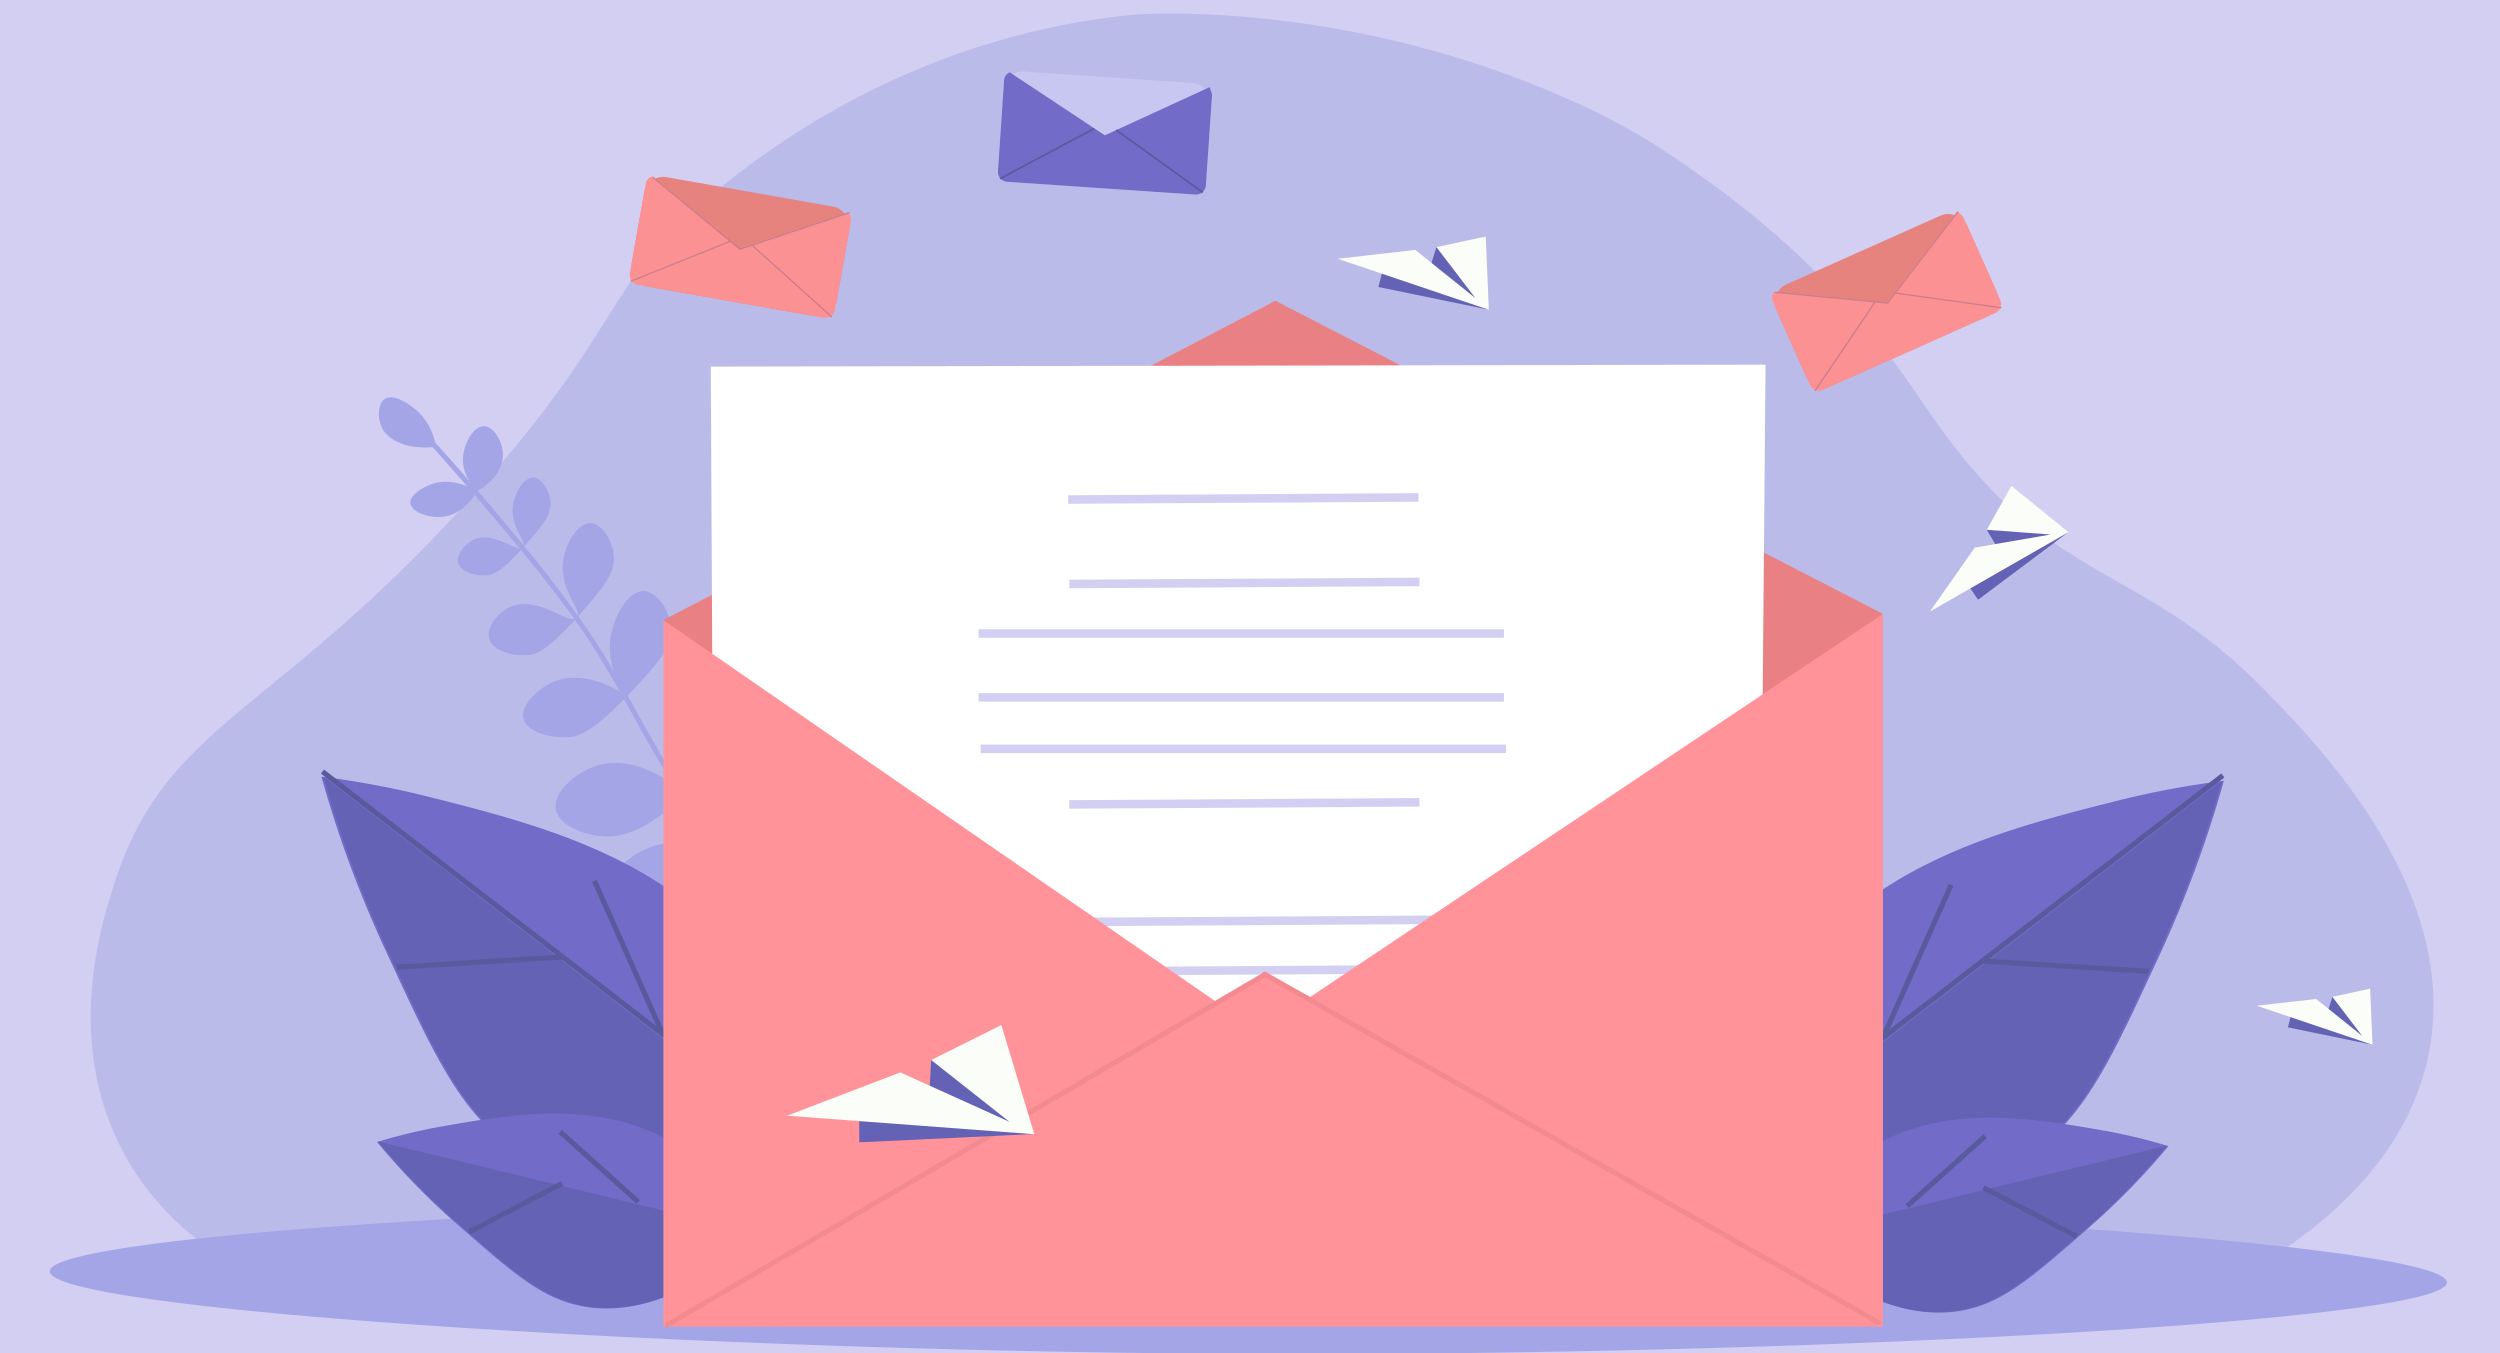 <svg id="Layer_1" data-name="Layer 1" xmlns="http://www.w3.org/2000/svg" viewBox="0 0 739 400"><defs><style>.cls-1{fill:#d2cff3}.cls-2{fill:#bbbbea}.cls-3{fill:#a4a5e6}.cls-4{fill:#726bc7}.cls-5{fill:#6462b4}.cls-6{fill:#595a9d}.cls-7{fill:#e98184}.cls-8{fill:#fff}.cls-9{fill:#ff9399}.cls-10{fill:#f28a8f}.cls-11{fill:#fbfef8}.cls-12{fill:#e7837f}.cls-13{fill:#fc9193}.cls-14{fill:#c97d8c}.cls-15{fill:#c8c7f2}</style></defs><path class="cls-1" d="M0 0H739V400H0z"/><path class="cls-2" d="M640.56 387.12c7.67-2.79 67.45-25.54 77.39-75.75 9.49-47.94-32.39-90.88-48.19-107.08-36.39-37.31-60.93-30.74-93.94-74.74-10-13.32-15.92-24.83-33.24-43.18C523 65.63 504.42 53.11 495.2 46.73a190.35 190.35 0 0 0-31.12-17.18C396.86-.59 335.68 4.29 335.68 4.29 270 10.53 226.45 44.64 213.19 55.3 177.57 84 186.48 94.24 141 145.2 81.36 212 49.43 212.94 33.9 260.86c-3.89 12-15.73 48.52 4 82.32 21.07 36 62.84 42.93 69.67 43.94z"/><path class="cls-3" d="M128.85 132.07a18.06 18.06 0 0 0-5-10.1c-2.32-2.25-7.4-5.83-10.11-4-2 1.35-2.17 5.41-1 8.08 1.9 4.48 8.37 6.95 16.11 6.02zM141 145.2c-.66-.66-5-5.18-4-11.11.54-3.46 3-8.15 6.06-8.08 2.86.06 5.24 4.21 5.55 7.58.39 4.41-2.61 8.97-7.61 11.61zm0 0c-1.47-.88-7.48-4.28-13.64-2-2.48.92-6.31 3.24-6.06 5.56.28 2.56 5.45 4.48 9.6 4 6.26-.66 9.62-6.76 10.1-7.56zm13.6 16.67c1.37-1.47-3.7-5.8-3-12.12.44-4.14 3.3-8.69 6.06-8.59 2.44.09 4.74 3.76 5.06 7.07.37 4-2.44 7.25-8.09 13.64-6.53 7.4-9.17 7.94-10.1 8.08-3.55.54-8.35-.74-9.09-3.53-.65-2.49 2-5.9 5.05-7.08 5.94-2.27 12.51 4.26 14.11 2.53zm15.91 20.73c1.85-2-5-7.83-4.09-16.38.59-5.59 4.45-11.73 8.19-11.6 3.28.12 6.39 5.08 6.82 9.56.51 5.36-3.29 9.79-10.92 18.42-8.83 10-12.39 10.73-13.65 10.92-4.8.74-11.28-1-12.28-4.77-.89-3.37 2.66-8 6.82-9.56 8.06-3.07 16.94 5.81 19.11 3.41zm14.9 23.21c-1.32-1.76-6.61-9.16-4.8-18.24 1.07-5.36 4.94-13 9.7-12.83 3.89.13 7.58 5.61 8.08 10.56.61 5.93-3.89 10.83-12.93 20.38-10.46 11-14.68 11.86-16.17 12.07-5.68.81-13.36-1.1-14.55-5.28-1-3.66 3.81-8.48 8.09-10.57 10.06-4.9 21.62 3.21 22.58 3.91zm17.09 28.73c-1.63-2.43-8-12.46-4.88-23.93 1.81-6.75 7.36-15.73 12.86-15 4.64.58 8.23 7.87 8.47 14 .31 7.62-5.27 13.4-16.45 25-2.21 2.29-11.24 11.44-20.85 12.53-.32 0-.57.06-.66.06-6.83.44-15.74-2.72-16.7-8-.85-4.76 5.35-10.25 10.71-12.37 13-5.27 26.79 7.05 27.5 7.71zm19.66 21.98c-1.73-2.22-9.34-12.46-6.84-25.08 1.48-7.45 6.94-18 13.68-17.76 5.54.22 10.74 7.73 11.4 14.62.46 4.75-5.73 12.57-18.12 28-4.38 5.45-12.12 14.89-22.13 16.78l-.79.13c-8 1.13-18.85-1.52-20.52-7.31-1.44-5 5.43-11.72 11.4-14.63 14.14-6.87 30.34 4.13 31.92 5.25z"/><path class="cls-3" d="M125.36 129.37q12.64 14 24.71 28.5c7.81 9.4 15.52 18.93 22.39 29 6.07 8.94 11.22 18.42 16.46 27.86 5 9.07 10.24 18.09 16.62 26.31A90.2 90.2 0 0 0 216 252.53c3.72 3.38 8.17 6.24 11.1 10.39a15.11 15.11 0 0 1 1.78 3.25c.36.9 1.82.51 1.47-.4-1.9-4.82-5.92-8.12-9.8-11.33a88.06 88.06 0 0 1-11.07-10.86c-6.78-8-12.2-17-17.32-26.07-5.26-9.32-10.23-18.82-16.07-27.81a326 326 0 0 0-21.92-29.2q-12-14.64-24.65-28.74l-3.12-3.47c-.66-.72-1.73.35-1.07 1.08zM723.3 379.12c.19-11.54-190.71-24.21-356.87-24.83-161.61-.61-351.58 10-351.73 21.49-.14 11.68 194.5 24.09 362.66 24.47 157.03.35 345.74-9.66 345.94-21.13z"/><path class="cls-4" d="M241.46 342.54c-2.48-30.79-14.3-49.39-21-58.15-23.85-31.14-62-40.83-93.17-48.72A267.62 267.62 0 0 0 95 229.58a339.19 339.19 0 0 0 18.88 51.15c13.89 30 21.43 46.75 36.53 57.86 32.03 23.55 78.89 8.3 91.05 3.95z"/><path class="cls-5" d="M95.62 229.58a338.94 338.94 0 0 0 18.87 51.15c13.9 30 21.44 46.75 36.54 57.86 32 23.55 78.88 8.3 91 4z"/><path class="cls-6" transform="rotate(-52.35 159.263 277.395)" d="M158.5 196.63H160.01V358.14H158.5z"/><path class="cls-6" transform="rotate(-24.03 185.778 282.9)" d="M184.99 258.19H186.51V307.53H184.99z"/><path class="cls-6" transform="rotate(-3.53 141.8 284.208)" d="M117.19 283.63H166.61V285.15H117.19z"/><path class="cls-4" d="M224.36 364.92c-9.3-17-20.84-24.69-26.93-28-21.65-11.76-46-7.55-65.92-4.11a166.66 166.66 0 0 0-20.07 4.77 213.23 213.23 0 0 0 23.91 24.51c15.65 13.66 24.26 21.34 35.77 23.85 24.4 5.32 47.38-15.42 53.24-21.02z"/><path class="cls-5" d="M111.79 337.42a213.17 213.17 0 0 0 23.91 24.52c15.65 13.66 24.26 21.33 35.77 23.84 24.39 5.32 47.38-15.42 53.24-21z"/><path class="cls-6" transform="rotate(-48.07 177.12 344.93)" d="M176.37 329.43H177.89V360.43H176.37z"/><path class="cls-6" transform="rotate(-27.57 152.333 356.972)" d="M136.84 356.27H167.88V357.79H136.84z"/><path class="cls-4" d="M510.93 343.76c2.48-30.79 14.3-49.4 21-58.15 23.85-31.14 62-40.83 93.17-48.72a267.35 267.35 0 0 1 32.28-6.09 340.7 340.7 0 0 1-18.87 51.2c-13.9 30-21.44 46.75-36.54 57.85-31.97 23.51-78.88 8.25-91.04 3.91z"/><path class="cls-5" d="M656.78 230.8A340.7 340.7 0 0 1 637.9 282c-13.9 30-21.44 46.7-36.54 57.8-32 23.56-78.88 8.3-91 4z"/><path class="cls-6" transform="rotate(-37.65 593.065 278.588)" d="M512.38 277.85H673.89V279.36H512.38z"/><path class="cls-6" transform="rotate(-65.95 566.697 284.08)" d="M541.98 283.33H591.32V284.85H541.98z"/><path class="cls-6" transform="rotate(-86.47 610.48 285.614)" d="M609.74 260.9H611.26V310.32H609.74z"/><path class="cls-4" d="M528 366.13c9.3-17 20.84-24.68 26.93-28 21.66-11.76 46-7.55 65.92-4.11a168.73 168.73 0 0 1 20.15 4.77 213.45 213.45 0 0 1-24 24.52c-15.65 13.66-24.26 21.34-35.76 23.84-24.36 5.33-47.34-15.42-53.24-21.02z"/><path class="cls-5" d="M640.61 338.64a214.27 214.27 0 0 1-23.92 24.52C601 376.82 592.43 384.49 580.93 387c-24.4 5.32-47.38-15.42-53.25-21z"/><path class="cls-6" transform="rotate(-41.91 575.306 346.151)" d="M559.77 345.39H590.77V346.91H559.77z"/><path class="cls-6" transform="rotate(-62.43 600.075 358.241)" d="M599.28 342.72H600.8V373.77H599.28z"/><path class="cls-7" d="M377 88.91l179.6 92.56c-1.6 10.53-15.77 91.29-90.73 132.76-11.3 6.25-63 33.2-122.4 17.66-59.72-15.64-94.34-65.67-121.8-105.35a353.49 353.49 0 0 1-25.57-43.24z"/><path class="cls-8" d="M521.89 107.79q-.6 71.25-1.22 142.5c-7.75 9.31-58.29 68-141.88 70-106.56 2.53-165.47-89.55-168.08-93.78q-.3-59.07-.61-118.14z"/><path class="cls-1" transform="rotate(-.34 363.566 146.004)" d="M315.76 146.11H419.29V148.64H315.76z"/><path class="cls-1" transform="rotate(-.34 363.496 169.597)" d="M316.06 171.08H419.59V173.61H316.06z"/><path class="cls-1" d="M289.27 186H444.56V188.53H289.27z"/><path class="cls-1" d="M289.27 204.87H444.56V207.4H289.27z"/><path class="cls-1" d="M289.88 220.1H445.17V222.63H289.88z"/><path class="cls-1" transform="rotate(-.34 363.3 235.318)" d="M316.06 236.24H419.59V238.77H316.06z"/><path class="cls-1" transform="rotate(-.34 369.941 269.041)" d="M322.15 270.95H425.68V273.48H322.15z"/><path class="cls-1" transform="rotate(-.34 369.901 282.523)" d="M322.15 285.56H425.68V288.09H322.15z"/><path class="cls-9" d="M556.6 181.47v210.7H196.1V183.3L359.3 296l14.61-8 13.4 6.7z"/><path class="cls-10" d="M555.38 391.71a.84.84 0 0 1-.37-.09L373.54 288.7a.76.76 0 1 1 .75-1.32L555.76 390.3a.75.75 0 0 1 .28 1 .74.74 0 0 1-.66.41z"/><path class="cls-10" d="M197.31 392.32a.75.75 0 0 1-.65-.37.76.76 0 0 1 .27-1l176.6-103.52a.76.76 0 1 1 .77 1.31L197.7 392.22a.78.78 0 0 1-.39.1z"/><path class="cls-5" d="M275.26 313.31c-.2 3.66-.4 7.31-.61 11L254 328.54v9.13l51.15-2.43a29.82 29.82 0 0 0-12.79-17.66 29.25 29.25 0 0 0-17.1-4.27z"/><path class="cls-11" d="M296 303q4.86 16.14 9.74 32.28l-73.08-5.48 33.47-12.8 32.27 14.61-23.14-18.27z"/><path class="cls-5" d="M424.62 73.05l-2.13 6.74-13.58-.65-1.46 5.69 32.27 6.65a19.15 19.15 0 0 0-5.15-13 18.81 18.81 0 0 0-9.95-5.43z"/><path class="cls-11" d="M439.18 69.91l.92 21.67-44.67-15.08 22.92-2.63q8.88 7.14 17.78 14.26l-11.51-15.08z"/><rect class="cls-12" x="526.83" y="72.48" width="61.62" height="32.83" rx="5.81" transform="rotate(155.97 557.635 88.87)"/><path class="cls-13" d="M538.87 115.23l50.91-22.7a2.94 2.94 0 0 0 1.49-3.88L580.28 64l-1.62-1.54L558 89.58l-33.6-3.29a2.86 2.86 0 0 0-.62 2 2.61 2.61 0 0 0 .23.86l11 24.62a2.94 2.94 0 0 0 3.86 1.46z"/><path class="cls-14" d="M558 89.77a.19.19 0 0 1-.12 0 .18.18 0 0 1 0-.26l20.63-26.9a.19.19 0 0 1 .26 0 .19.19 0 0 1 0 .27L558.1 89.7a.19.19 0 0 1-.1.07z"/><path class="cls-14" d="M558 89.77l-33.21-3.16a.2.2 0 0 1-.17-.21.19.19 0 0 1 .21-.17L558 89.39a.21.21 0 0 1 .18.21.19.19 0 0 1-.18.17zm33.46 1.37l-31.26-4.32a.19.19 0 0 1-.16-.22.18.18 0 0 1 .21-.16l31.24 4.32a.19.19 0 0 1 0 .38z"/><path class="cls-14" d="M536.57 115.62a.17.17 0 0 1-.11 0 .19.19 0 0 1-.05-.26l17.66-26.16a.18.18 0 0 1 .26 0 .19.19 0 0 1 .06.26l-17.66 26.12a.19.19 0 0 1-.16.04z"/><rect class="cls-15" x="295.83" y="22.83" width="61.62" height="32.83" rx="5.81" transform="rotate(-176.11 326.637 39.235)"/><path class="cls-4" d="M297.71 53.74l55.63 3.77a2.93 2.93 0 0 0 3.12-2.72l1.83-26.9-.72-2.13L326.59 40l-28.1-18.61a2.83 2.83 0 0 0-1.49 1.46 2.64 2.64 0 0 0-.19.86L295 50.61a2.93 2.93 0 0 0 2.71 3.13z"/><path class="cls-6" transform="rotate(-54.21 342.738 47.696)" d="M342.52 31.92H343.03V63.45H342.52z"/><path class="cls-6" transform="rotate(-28.02 309.473 45.437)" d="M293.75 45.17H325.28V45.68H293.75z"/><rect class="cls-12" x="188.08" y="56.49" width="61.62" height="32.83" rx="5.81" transform="rotate(-169.98 218.887 72.904)"/><path class="cls-13" d="M188.58 84.21l54.9 9.71a2.94 2.94 0 0 0 3.4-2.38L251.57 65l-.48-2.2-32.33 10.85-25.95-21.51a2.79 2.79 0 0 0-1.63 1.29 2.32 2.32 0 0 0-.28.83l-4.7 26.55a2.94 2.94 0 0 0 2.38 3.4z"/><path class="cls-14" d="M218.76 73.84a.19.19 0 0 1-.06-.37l32.15-10.73a.18.18 0 0 1 .24.12.19.19 0 0 1-.12.24l-32.15 10.73z"/><path class="cls-14" d="M218.76 73.84a.21.21 0 0 1-.13 0l-25.74-21.27a.18.18 0 0 1 0-.26.19.19 0 0 1 .27 0l25.72 21.19a.19.19 0 0 1 0 .27.21.21 0 0 1-.12.07zm26.99 19.9a.18.18 0 0 1-.12 0l-23.46-21.12a.18.18 0 0 1 0-.27.18.18 0 0 1 .26 0l23.46 21.07a.19.19 0 0 1-.13.33z"/><path class="cls-14" d="M186.57 83.28a.21.21 0 0 1-.18-.12.2.2 0 0 1 .11-.25l29.26-11.75a.2.2 0 0 1 .25.1.19.19 0 0 1-.11.25l-29.26 11.75z"/><path class="cls-5" d="M689.46 294.66c-.54 1.72-1.09 3.44-1.63 5.16l-10.41-.5-1.11 4.36 24.69 5.09a14.68 14.68 0 0 0-3.94-10 14.45 14.45 0 0 0-7.6-4.11z"/><path class="cls-11" d="M700.61 292.25l.7 16.6-34.21-11.55 17.55-2 13.62 10.92-8.81-11.55z"/><path class="cls-5" d="M587.28 156.62l3.63 6.06-9.49 9.74 3.29 4.87 26.38-19.75a19.17 19.17 0 0 0-13.18-4.79 18.87 18.87 0 0 0-10.63 3.87z"/><path class="cls-11" d="M594.58 143.64l16.84 13.68-40.92 23.44q6.62-9.45 13.24-18.89L606.2 158l-18.92-1.39q3.66-6.47 7.3-12.97z"/></svg>